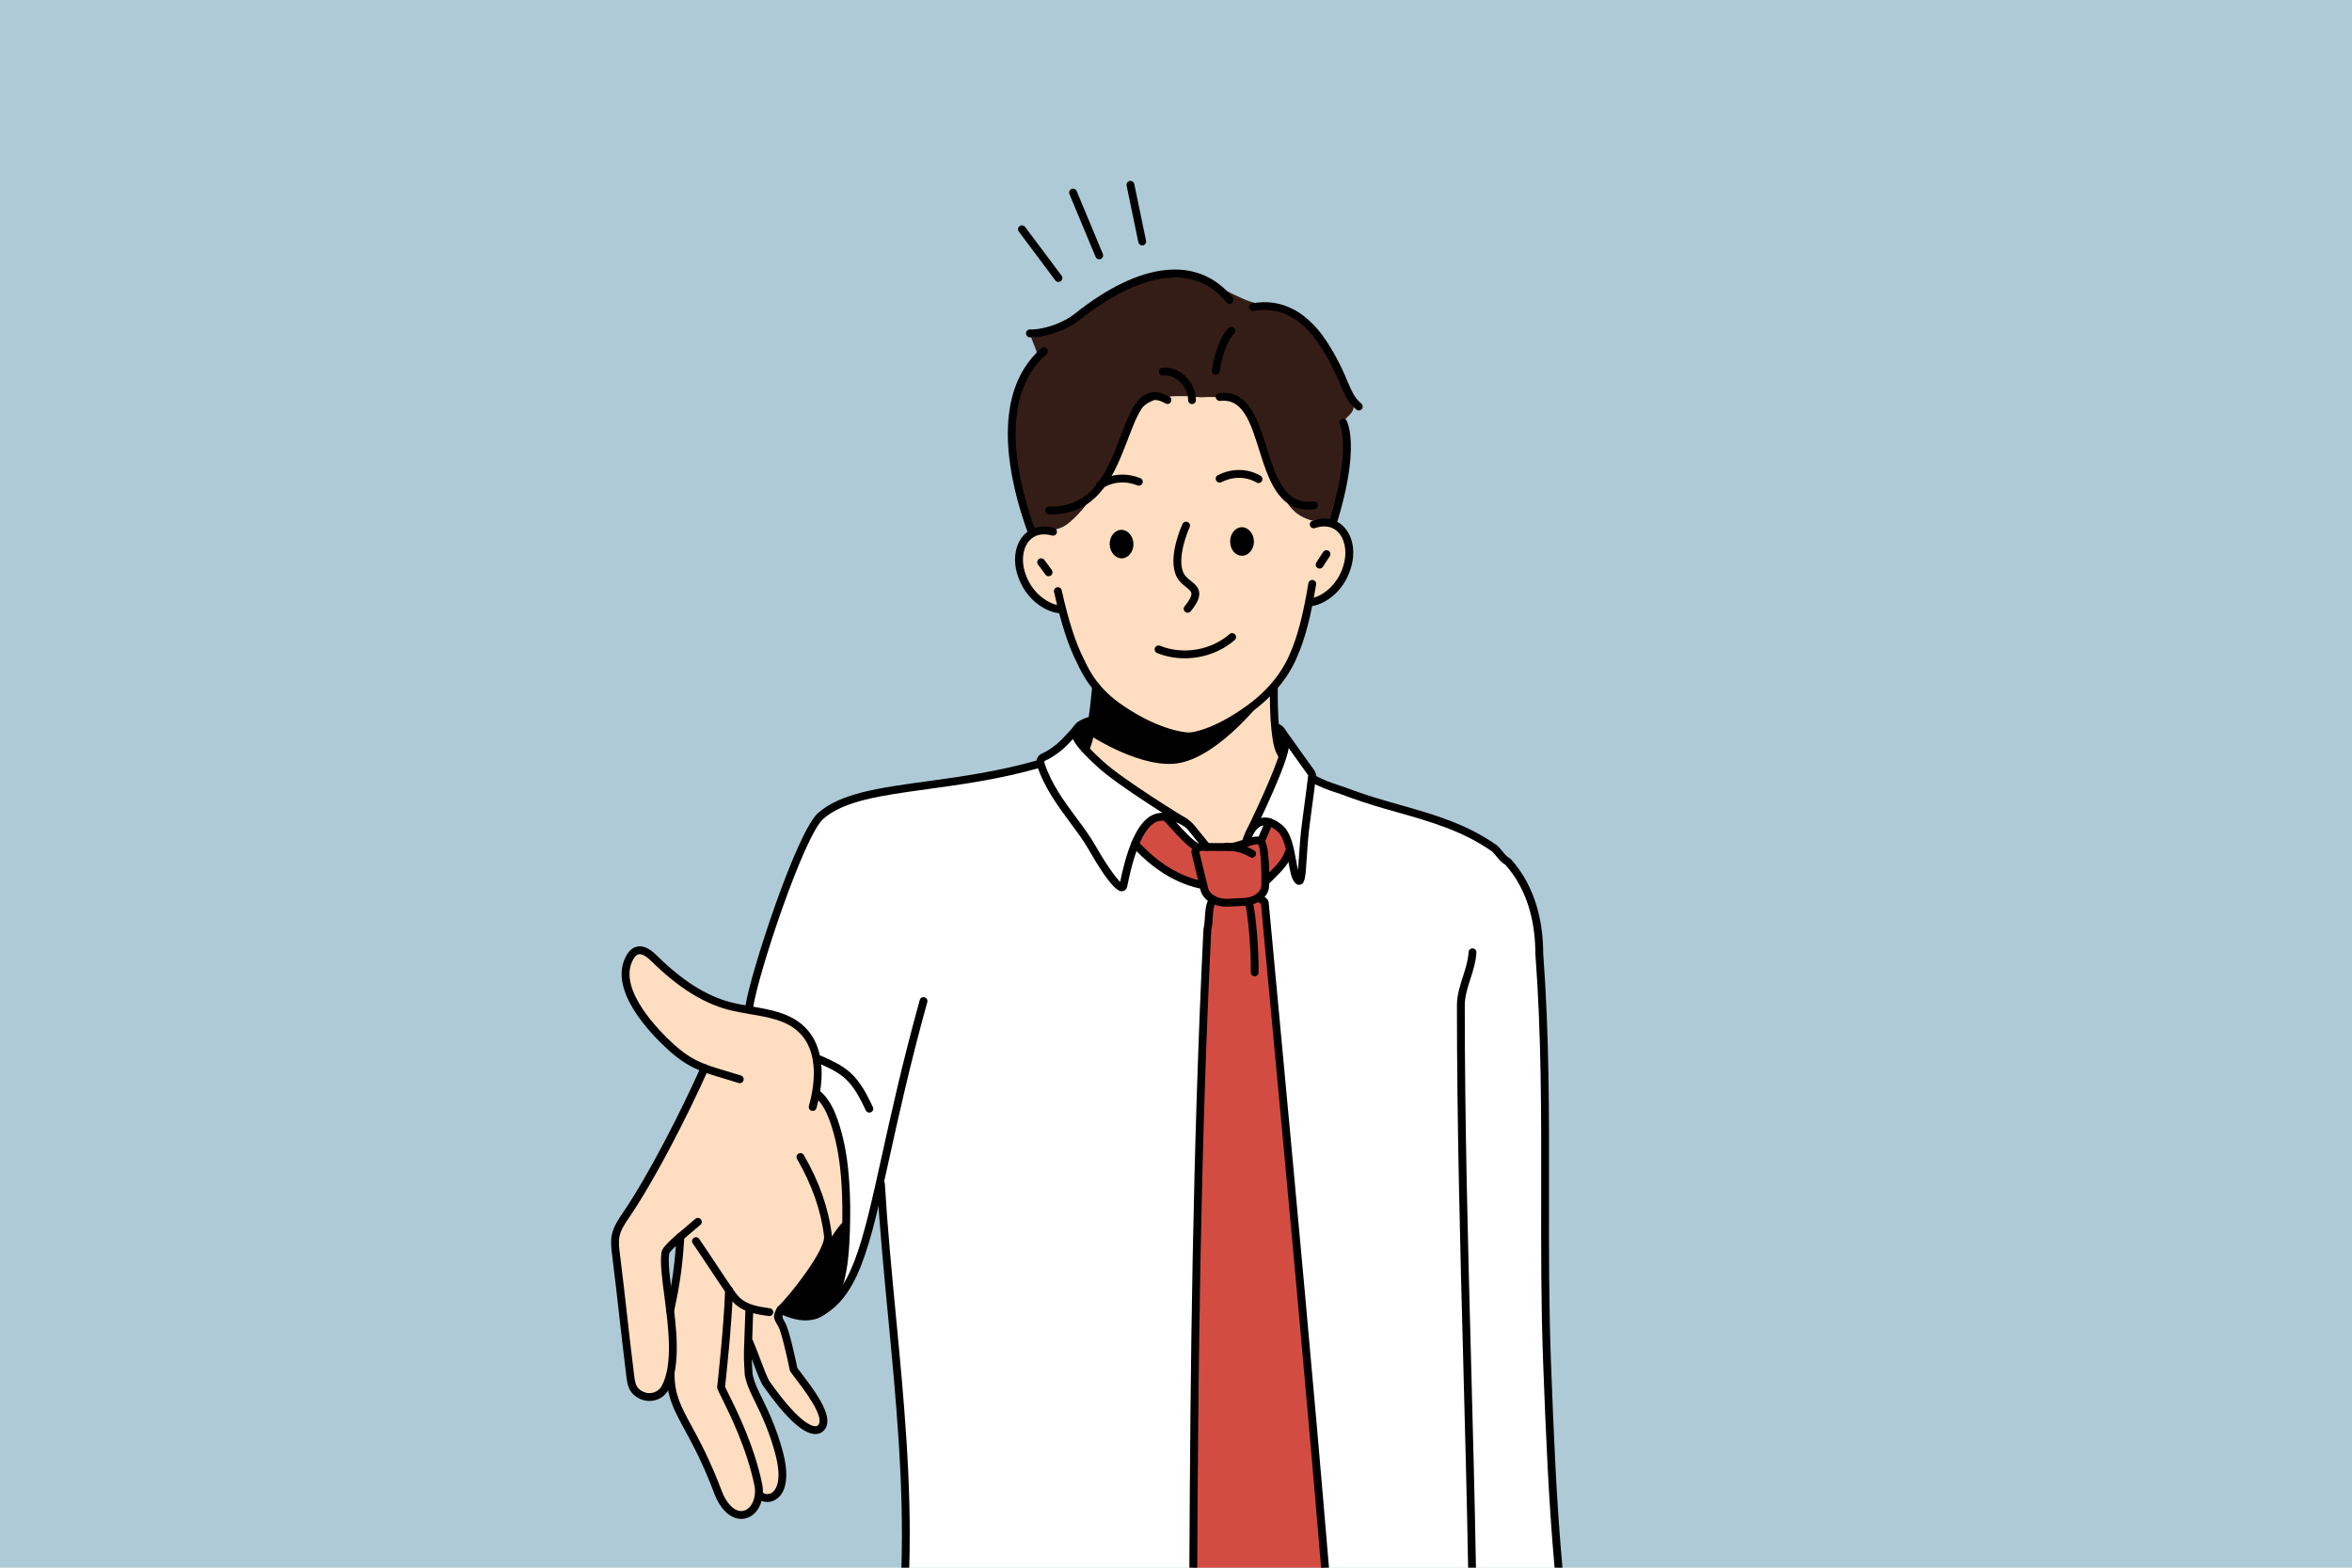 <?xml version="1.0" encoding="UTF-8"?>
<svg id="_Layer_" data-name="&amp;lt;Layer&amp;gt;" xmlns="http://www.w3.org/2000/svg" viewBox="0 0 2745 1830">
  <defs>
    <style>
      .cls-1 {
        fill: #fff;
      }

      .cls-2 {
        fill: #d34c42;
      }

      .cls-3 {
        fill: #351d17;
      }

      .cls-4 {
        fill: #aecad6;
      }

      .cls-5 {
        fill: #ffddc0;
      }

      .cls-6 {
        fill-rule: evenodd;
      }
    </style>
  </defs>
  <rect class="cls-4" width="2745" height="1830"/>
  <g>
    <g>
      <path class="cls-1" d="M951.5,1279.68c47.36,44.29,30.2,92.72,37.38,146.38,1.51,9.39-3.85,16.55-10.86,22.18-12.86,12.6-18.84,31.01-27.75,46.62,4.73,1.21,9.77,1.7,14.64,.69l-13.63,39.46c40.42-17.51,55.13-64.04,74.12-147.66,.89-.48,1.78-.94,2.7-1.37,3.81,48.19,28.77,325.34,29.62,444.02h335.01c.8-88.99,7.44-771.13,22.85-780.05-7.07-3.69-10.01-9.77-11.15-16.77-32.65-5.83-61.16-22.05-80.01-49.33,31.75-54.97,40.98-22.21,74.69,5.42,1.87-.86,4.21-.77,6.35-.7-.63-1.66-1.32-3.31-2.14-4.91l5.18,4.97c-10.38-11.43-18.47-28.46-34.34-32.91l3.1,2.97c-3.94-1.99-8.08-3.62-12.31-4.88,3.27,.47,6.28,1.04,9.22,1.91-19.13-22.18-50.5-29.59-72.27-48.03,4.94-3.37-12.25-11.58-14.59-15.27-5.04-5.53-10.7-17.21-18.68-16.78,2.2-4.79,4.25-9.95,6.13-15.18l-14.34-13.75s-16.1,18.82-24.24,25.45c-10.05,9.41-16.55,8.31-21.57,15.21-285.65,79.01-252.93-20.03-340.06,287.53l2.51-2.1c-.31,1.86-.58,3.73-.87,5.59,53.87,10.55,89.68,31.19,75.35,101.3Z"/>
      <path class="cls-1" d="M1470.62,981.86c7.93-3.31,6.62-15.63,10.53-22.24,10.82,10.01,21.64,17.41,23.69,33.64-4.82,15.24-18,26.01-28.17,38.51,.31,7.31-2.9,12.48-9.48,16.67,23.03,17.56,67.93,717.42,78.53,781.56h272.77c-20.86-222.32-10.11-592.39-19.82-721-7.51-40.23-17.16-80.01-34.37-99.47-52.66-54.93-162.73-64.21-232.79-98.87l-.85,.35c.6-4.92,.85-7.22,.85-7.22l-34.76-48.58c-5.75,13.29-6.41,22.11-.61,34.94-12.27,29.19-29.82,56.3-39.79,86.37,1.61-3.88,4.05-8.49,7.49-12.03-1.28,3.27-4.3,10.38-7.55,12.2l.06-.17c-.57,.85-9.62,9.17-10.57,10.18,9.68-2.85,19.98-7.4,24.85-4.85Z"/>
      <path class="cls-2" d="M1404.42,1033.19c1.13,6.99,4.08,13.08,11.21,16.76-15.57,8.78-22.08,691.05-22.9,780.05h152.99c-9.55-54.91-45.88-562.95-64.57-734.08-6.76-61.89-10.4-44.21-13.97-47.49,6.59-4.19,9.79-9.36,9.48-16.67,10.17-12.5,23.35-23.27,28.17-38.51-2.05-16.21-12.88-23.66-23.69-33.64-3.9,6.59-2.61,18.95-10.53,22.24-6.87-3.53-25.17,6.93-35.49,6.89-8.51,.78-25.4-1.32-36.04,.52-33.75-27.72-42.97-60.33-74.69-5.42,18.85,27.29,47.36,43.5,80.01,49.33Z"/>
      <path class="cls-3" d="M1318.06,498.8c14.65-38.37,46.12-38.33,84.17-34.78,76.24-6.13,57.93,50.05,89.01,102.99,12.59,27.77,22.72,35.2,37.99,40.31l27.9-1.45s13.54-44.81,14.29-83.71c.66-9.27-1.47-19.4-2.66-28.62-1.13-7.37,19.11-11.65,7.51-28.91-11.6-17.26-25.57-52.96-37.22-72.07-31.07-50.95-47-25.51-88.25-43.78-41.25-18.27-48.99-30.08-78.58-29.24-47.2,.41-100.66,40.81-135.21,63.07-13.61,9.64-32.53-4.63-34.06,6.52-.74,6.5,8.93,21.04,7.23,26.64-7.8,18.73-27.49,42.43-27.37,79.46,1.09,71.24,21.24,128.98,21.25,128.99,10.94-5.86,30.49-1.79,44.03-14.21,26.62-20.82,63.61-86.36,69.97-111.21Z"/>
      <path class="cls-5" d="M1287.28,892.42c2.34,3.7,19.53,11.91,14.59,15.27,17.16,13.68,38.02,22.88,57.37,33.75,17.75,9.98,34.23,21.36,45.39,38.96,11.16,13.85,38.55,8.42,50.26-2.39,.11-.1,.24-.19,.35-.29,1.36-3.61,2.77-7.13,4.24-10.63,10.97-26.11,25.36-50.89,36.65-76.94-2.07-5.21-3.68-11.5-4.94-18.26-5.42-29.01-4.32-66.86-4.32-66.86,18.55-15.67,43.15-81.75,41.56-101.15,36.76-7.15,56.59-53.39,37.38-85.29-15.46-5.78-27.03-8.07-36.59-11.26-15.27-5.11-25.4-12.54-37.99-40.31-31.08-52.94-12.77-109.13-89.01-102.99-38.05-3.55-69.52-3.58-84.17,34.78-6.36,24.85-43.35,90.39-69.97,111.21-13.53,12.42-33.09,8.34-44.03,14.21-21.12,11.51-12.78,50.91-8.6,55.78,0,0,21.06,24.39,21.06,24.39l23.44,10.44c.63,16.08,28.83,86.95,48.13,97.68,0,0-4.98,24.66-13.35,47.94-1.88,5.23-3.93,10.39-6.13,15.18,7.98-.44,13.63,11.25,18.68,16.78Z"/>
      <path class="cls-5" d="M988.87,1426.07c-1.17-33.37-3.56-66.7-7.14-99.9,0,0-13.07-35.74-30.23-46.49,14.33-70.11-21.47-90.75-75.35-101.3-8.07-1.58-16.54-2.94-25.32-4.2-33.5-8.93-62.2-30.64-86.91-54.97-8.8-10.61-24.24-14.76-29.84,.26-19.13,46.28,46.56,110.42,87.92,127.27-24.6,57.03-60.99,119.3-90.87,170.96-10.01,17.3-13.78,28.84-11.94,48.75,4.27,46.11,11.88,91.72,16.42,139.98,2.52,39.87,43.26,26.01,46.96-2.05,.1,.01,.03,0,.12,.02,.17,44.15,24.27,54.94,55.71,138.57,31.76,55.41,48.7,3.27,49,3.22,0,0,19.63,8.1,22.68-8.06l3.04-25.76c-6.55-25.77-19.31-60.01-19.31-60.01-4.94-7.7-19.44-44.37-19.2-43.91l-1.48-39.62,19.79,43.83c2.83,5.32,17.17,25.95,17.17,25.95,36.25,38.55,46.84,29.39,48.22,27.91,13.11-14.14-24.73-57.01-32.07-67.86-.56-2.03-9.13-47.86-16.46-56.82l-.28,3.1c-.44-1.66-.72-3.33-.72-5.02,.28,.59,.6,1.22,1.01,1.92-1.72-14.15,11.76-19.03,22.28-25.75,7.9-5.4,13.46-12.92,18.2-21.22,8.92-15.61,14.9-34.01,27.75-46.62,7.01-5.63,12.37-12.79,10.86-22.18Zm-195.2,21.64c-.5,.74-1.06,1.42-1.61,2.13,.82,2.18,.35,5.3,.2,7.33-.55,7.19-1.76,14.34-2.64,21.49-1.41,11.49-1.63,23.21-4.88,34.4-.42,1.43-2.54,1.47-2.94,0-3.58-13.26-3.13-27.12-4.58-40.68-.45-4.2-.64-8.3,1.67-12.04,1.5-2.43,3.59-4.36,5.57-6.39,1.46-1.5,2.84-3.05,4.16-4.65,.08-.4,.35-.74,.73-.95,.56-.72,1.16-1.41,1.68-2.17,1.1-1.62,3.74-.09,2.63,1.54Z"/>
    </g>
    <g>
      <path d="M1265.87,878.5c-2.53,0-4.58-2.05-4.58-4.58,0-1.82,1.06-3.38,2.59-4.12,3.4-5.87,8.22-39.59,10.84-68.54,.23-2.52,2.47-4.38,4.97-4.14,2.52,.23,4.37,2.45,4.14,4.97-6.92,76.41-13.83,76.41-17.97,76.41Z"/>
      <path d="M1496.58,886.6c-1.5,0-2.97-.74-3.85-2.1-2.46-3.82-4.3-7.92-5.45-12.19-6.05-22.33-5.15-66.44-5.11-68.3,.06-2.53,2.23-4.61,4.68-4.47,2.53,.06,4.53,2.15,4.47,4.67-.01,.44-.92,44.65,4.79,65.71,.91,3.36,2.36,6.6,4.31,9.63,1.37,2.12,.76,4.95-1.37,6.32-.76,.49-1.63,.73-2.47,.73Z"/>
      <path d="M1387.54,864.26c-1.35,0-33.41-.4-80.26-31.9-32.84-21.53-43.84-44.84-50.41-58.77-9.94-19.28-18.45-45.57-26.71-82.59-.55-2.47,1-4.91,3.47-5.46,2.46-.56,4.91,1,5.46,3.47,8.08,36.23,16.34,61.82,25.98,80.53,6.23,13.2,16.54,35.05,47.26,55.2,44.35,29.81,74.92,30.37,75.22,30.37,2.52,.02,4.56,2.07,4.55,4.59-.01,2.52-2.05,4.56-4.57,4.56Z"/>
      <path d="M1388.46,864.23c-2.47,0-4.5-1.96-4.57-4.45-.07-2.52,1.91-4.62,4.42-4.7,.45-.02,26.42-1.47,68.69-32.6,30.37-22.48,43.46-47,48.56-59.62,8.63-19.38,15.42-45.39,21.44-82.03,.41-2.49,2.79-4.19,5.26-3.77,2.49,.41,4.18,2.76,3.77,5.26-6.15,37.43-13.16,64.16-22.05,84.12-5.39,13.36-19.36,39.58-51.54,63.4-45.07,33.21-72.69,34.36-73.84,34.39-.04,0-.09,0-.13,0Z"/>
      <path d="M1236.16,715.82c-.16,0-.32,0-.48-.03-14.61-1.53-39.62-15.16-48.65-46.44-5.08-17.62-1.78-35.06,8.62-45.53,8.62-8.68,20.89-11.33,34.55-7.49,2.43,.69,3.85,3.21,3.16,5.64-.69,2.43-3.21,3.85-5.64,3.16-10.46-2.95-19.31-1.17-25.58,5.13-7.94,7.99-10.42,22.34-6.32,36.54,7.72,26.75,29.13,38.66,40.81,39.88,2.51,.26,4.34,2.51,4.07,5.03-.25,2.35-2.23,4.1-4.54,4.1Z"/>
      <path d="M1223.82,672.67c-1.43,0-2.85-.67-3.74-1.93-.06-.08-5.75-8.1-8.51-11.58-1.57-1.98-1.25-4.85,.73-6.43,1.98-1.57,4.86-1.24,6.43,.73,2.93,3.68,8.58,11.65,8.82,11.99,1.46,2.06,.97,4.92-1.09,6.38-.8,.57-1.73,.84-2.64,.84Z"/>
      <path d="M1531.18,707.45c-2.2,0-4.15-1.6-4.51-3.84-.41-2.49,1.29-4.84,3.78-5.25,11.59-1.88,32.29-14.98,38.48-42.13,3.29-14.42,0-28.6-8.38-36.13-6.61-5.94-15.55-7.21-25.82-3.67-2.39,.83-4.99-.45-5.81-2.84-.82-2.39,.45-4.99,2.83-5.81,13.42-4.61,25.81-2.66,34.92,5.52,10.98,9.86,15.27,27.09,11.19,44.97-7.24,31.75-31.44,46.77-45.94,49.12-.25,.04-.49,.06-.74,.06Z"/>
      <path d="M1540.13,663.7c-.83,0-1.67-.23-2.42-.7-2.14-1.34-2.79-4.16-1.45-6.31,.22-.35,5.41-8.63,8.12-12.47,1.46-2.07,4.32-2.56,6.38-1.1,2.06,1.46,2.56,4.31,1.1,6.38-2.57,3.63-7.79,11.97-7.84,12.05-.87,1.39-2.36,2.15-3.88,2.15Z"/>
      <path d="M1386.08,715.27c-1.02,0-2.04-.34-2.9-1.03-1.95-1.6-2.24-4.48-.64-6.44,5.6-6.85,8.27-11.94,7.94-15.13-.25-2.43-2.55-4.39-6.27-7.38-4.8-3.86-10.77-8.66-13.06-17.58-6.55-22.29,8.32-54.71,8.96-56.07,1.07-2.29,3.79-3.28,6.08-2.22,2.29,1.07,3.28,3.79,2.22,6.08-3.93,8.45-13.11,33.88-8.44,49.79,1.58,6.12,5.66,9.41,9.98,12.88,4.41,3.55,8.98,7.22,9.64,13.56,.62,5.95-2.45,12.7-9.96,21.87-.91,1.11-2.22,1.68-3.54,1.68Z"/>
      <path d="M1283.89,570.99c-1.39,0-2.76-.63-3.66-1.82-1.51-2.01-1.12-4.87,.89-6.39,.86-.65,21.41-15.85,49.69-4.67,2.35,.93,3.5,3.59,2.57,5.94-.93,2.35-3.58,3.5-5.94,2.57-23.35-9.24-40.11,2.94-40.81,3.46-.82,.61-1.78,.91-2.74,.91Z"/>
      <path d="M1468.8,563.9c-.87,0-1.75-.25-2.54-.77-.76-.5-18.11-11.6-40.79-.28-2.25,1.12-5.01,.21-6.14-2.05-1.13-2.26-.21-5.01,2.05-6.14,27.62-13.78,49.07,.26,49.97,.86,2.1,1.41,2.65,4.25,1.24,6.35-.88,1.31-2.33,2.02-3.8,2.02Z"/>
      <path class="cls-6" d="M1279.29,801.68s61.95,57.47,110.07,57.03c37.02-.12,88.46-46.94,88.46-46.94,0,0-51.73,69.04-100.51,78.75-42.33,8.6-103.18-30.86-103.18-30.86l5.16-57.98Z"/>
      <path d="M1585.8,479.13c-1.03,0-2.07-.35-2.92-1.06-9.58-7.98-13.44-17.09-18.79-29.7-4.33-10.22-9.73-22.95-20.21-39.74-21.52-35.94-49.46-51.65-80.82-45.49-2.45,.49-4.88-1.13-5.37-3.61-.49-2.48,1.13-4.88,3.61-5.37,34.99-6.85,67.09,10.8,90.39,49.7,10.82,17.33,16.36,30.42,20.82,40.94,5.02,11.85,8.34,19.68,16.22,26.24,1.94,1.62,2.2,4.5,.59,6.44-.91,1.09-2.21,1.65-3.52,1.65Z"/>
      <path d="M1556.26,612.33c-.47,0-.96-.07-1.43-.23-2.4-.79-3.7-3.38-2.91-5.78,.25-.76,24.9-76.43,11.65-111.11-.9-2.36,.28-5.01,2.64-5.91,2.35-.89,5,.28,5.91,2.64,14.41,37.72-10.44,114.02-11.5,117.25-.63,1.92-2.42,3.14-4.35,3.14Z"/>
      <path d="M1203.71,393.8c-.74,0-1.42-.02-2.02-.07-2.52-.18-4.42-2.37-4.24-4.89,.18-2.52,2.31-4.44,4.89-4.24,9.01,.61,33.5-4.03,51.87-18.21,77.03-61.54,144.27-68.54,184.43-19.12,1.59,1.96,1.3,4.84-.66,6.43-1.97,1.6-4.84,1.29-6.44-.67-51.86-63.81-137.34-6.89-171.68,20.55-20.17,15.56-45.44,20.2-56.16,20.2Z"/>
      <path d="M1526.83,594.92c-35.28,0-46.9-36.88-57.24-69.66-10.22-32.4-19.03-60.37-45.55-57.29-2.47,.3-4.78-1.5-5.08-4.01-.29-2.51,1.5-4.78,4.02-5.08,33.95-3.97,44.85,30.39,55.34,63.63,10.9,34.58,21.2,67.23,54.63,62.85,2.51-.32,4.8,1.44,5.13,3.94,.33,2.5-1.44,4.8-3.94,5.13-2.54,.33-4.98,.49-7.31,.49Z"/>
      <path d="M1227.03,600.48c-.86,0-1.73-.01-2.61-.03-2.53-.07-4.52-2.17-4.45-4.7,.07-2.53,2.13-4.58,4.7-4.45,51.36,1.38,68.36-43.12,83.32-82.38,9.11-23.89,16.97-44.52,31.96-49.89,7.38-2.64,15.5-1.34,24.83,3.99,2.19,1.25,2.96,4.05,1.7,6.24-1.25,2.19-4.04,2.96-6.24,1.7-6.86-3.92-12.49-5.01-17.21-3.32-11.02,3.95-18.19,22.75-26.49,44.53-15.02,39.4-33.66,88.29-89.51,88.3Z"/>
      <path d="M1203.96,625.1c-1.87,0-3.62-1.15-4.3-3.01-20.86-57.12-46.56-161.09,15.68-215.54,1.9-1.66,4.79-1.47,6.46,.43,1.66,1.9,1.47,4.79-.43,6.46-58.13,50.86-33.16,150.59-13.11,205.51,.87,2.37-.36,5-2.73,5.87-.52,.19-1.05,.28-1.57,.28Z"/>
      <path d="M1418.94,437.58c-.18,0-.36-.01-.54-.03-2.51-.3-4.3-2.57-4-5.08,.16-1.35,4.08-33.27,19.33-49.4,1.74-1.84,4.63-1.92,6.47-.18,1.84,1.74,1.92,4.63,.18,6.47-13.15,13.92-16.86,43.89-16.89,44.19-.28,2.32-2.25,4.04-4.54,4.04Z"/>
      <path d="M1391.21,471.69c-2.64-.06-4.64-2.16-4.58-4.69,.19-7.67-3.76-16.08-10.3-21.94-5.68-5.09-12.53-7.52-18.79-6.69-2.48,.33-4.81-1.42-5.14-3.93-.33-2.5,1.42-4.81,3.93-5.14,8.93-1.2,18.44,2.07,26.11,8.95,8.6,7.71,13.59,18.55,13.34,28.97-.06,2.49-2.1,4.46-4.57,4.46Z"/>
      <path class="cls-6" d="M1295.09,635.52c-.26-9.25,6-16.83,13.4-17.04,7.4-.21,14.08,7.01,14.35,16.25,.26,9.25-6,16.83-13.4,17.04-7.4,.21-14.08-7.01-14.34-16.26Z"/>
      <path class="cls-6" d="M1435.7,632.46c-.26-9.25,6-16.83,13.4-17.04,7.4-.21,14.08,7.01,14.34,16.25,.26,9.25-6,16.83-13.4,17.04-8.33,.24-14.08-7.01-14.34-16.26Z"/>
      <path d="M1383.2,964.48c-.81,0-1.63-.21-2.37-.66-3.04-1.84-74.75-45.43-100.05-68.7-25.32-23.29-30.37-32.46-30.3-39.71,.06-5.61,3.58-9.2,6.88-12.12,6.2-5.49,21.47-8.56,23.19-8.89,2.48-.47,4.88,1.14,5.36,3.62,.48,2.48-1.14,4.88-3.62,5.36-5.55,1.08-15.59,3.86-18.86,6.76-2.82,2.49-3.78,3.84-3.79,5.35-.07,7.67,20.56,26.65,27.34,32.89,24.63,22.65,97.86,67.16,98.6,67.61,2.16,1.31,2.85,4.12,1.54,6.28-.86,1.42-2.37,2.2-3.91,2.2Z"/>
      <path d="M874.52,1179.47c-.23,0-.46-.02-.7-.05-2.5-.38-4.21-2.72-3.83-5.22,5.94-38.73,59.43-202.16,84.59-225,26.34-23.32,70.86-29.43,127.22-37.17,39.14-5.37,83.5-11.47,129.65-24.68,2.43-.69,4.96,.71,5.66,3.14,.7,2.43-.71,4.96-3.14,5.66-46.77,13.4-91.48,19.54-130.92,24.95-54.83,7.53-98.13,13.48-122.36,34.92-22.54,20.46-75.45,179.16-81.65,219.58-.35,2.26-2.3,3.88-4.52,3.88Z"/>
      <path d="M1309.13,1040.43c-3.61,0-12.95-3.73-38.98-49.43-5.55-9.74-12.94-19.7-20.78-30.25-14.47-19.5-30.88-41.59-39.26-67.88-1.72-5.39,.89-11.11,6.07-13.31,3.47-1.48,9.26-4.57,17.08-10.94,7.73-6.3,23.5-24.69,23.66-24.88,1.64-1.92,4.54-2.14,6.45-.5,1.92,1.64,2.14,4.53,.5,6.45-.67,.78-16.47,19.22-24.83,26.03-8.65,7.05-15.26,10.56-19.28,12.27-.81,.34-1.21,1.25-.93,2.11,7.92,24.84,23.16,45.36,37.89,65.21,8,10.78,15.56,20.96,21.38,31.18,13.58,23.83,24.13,38.04,29.23,42.97,9.63-47.49,23.5-74.22,41.24-79.44,6.68-1.96,15.3-1.64,25.62,.96,7.84,1.97,15,6.56,20.15,12.93l17.81,21.96c1.59,1.96,1.29,4.84-.67,6.43-1.96,1.59-4.84,1.29-6.43-.67l-17.81-21.96c-3.92-4.83-9.35-8.32-15.28-9.82-8.59-2.16-15.78-2.52-20.8-1.05-8.05,2.37-23.31,15.02-34.99,73.15-.28,1.4-.49,2.44-.63,3.02-.7,2.98-2.7,4.99-5.37,5.38-.28,.04-.62,.09-1.03,.09Z"/>
      <path d="M1457.88,977.74c-.68,0-1.37-.15-2.02-.47-2.27-1.12-3.2-3.86-2.08-6.13,16.86-34.22,41.83-89.51,41.51-101.57-.35-13.4-5.68-15.7-5.73-15.72-2.43-.69-3.74-3.18-3.05-5.61,.69-2.43,3.33-3.81,5.75-3.13,1.19,.34,11.64,3.87,12.18,24.22,.48,18.17-38.05,96.94-42.45,105.86-.8,1.62-2.42,2.55-4.11,2.55Z"/>
      <path d="M1516.15,1032.9c-1.59,0-3.72-.7-5.75-3.57-3.34-4.72-4.89-13.25-6.68-23.13-2.39-13.18-5.36-29.58-13.09-35.98-7.01-5.81-13.08-7.9-18.01-6.23-8.47,2.88-13.25,16.31-14.37,21.24-.56,2.47-3,4.01-5.48,3.45-2.46-.56-4.01-3.01-3.45-5.48,.21-.93,5.35-22.78,20.35-27.87,8.16-2.78,17.17-.13,26.79,7.85,10.3,8.53,13.46,25.99,16.26,41.4,.69,3.82,1.4,7.71,2.18,11.07,.39-4.32,.73-9.52,1.04-14.4,.77-11.91,1.72-26.74,3.8-41.97,4.29-31.45,6.32-48.2,6.99-53.94,.03-.21-.03-.41-.16-.59l-33.54-46.88c-1.47-2.06-1-4.91,1.06-6.38,2.06-1.47,4.91-1,6.38,1.06l33.54,46.88c1.45,2.03,2.09,4.51,1.8,6.98-.67,5.76-2.7,22.58-7.01,54.11-2.04,14.91-2.98,29.55-3.74,41.31-1.41,21.91-1.88,29.3-7.41,30.86-.41,.12-.92,.21-1.51,.21Z"/>
      <path d="M1382.66,768.44c-11.01,0-22.01-2.01-32.25-6.15-2.34-.95-3.47-3.62-2.52-5.96,.95-2.34,3.62-3.46,5.96-2.52,26.79,10.85,59.41,5.37,81.19-13.63,1.9-1.66,4.8-1.47,6.45,.44,1.66,1.9,1.47,4.8-.44,6.46-15.99,13.95-37.22,21.37-58.39,21.37Z"/>
      <path d="M1404.46,1037.9c-.27,0-.55-.02-.83-.07-29.19-5.34-57.65-22.51-82.31-49.66-1.7-1.87-1.56-4.77,.31-6.46,1.87-1.69,4.77-1.55,6.46,.31,23.29,25.65,49.98,41.84,77.18,46.81,2.49,.46,4.13,2.84,3.68,5.32-.41,2.21-2.33,3.75-4.49,3.75Z"/>
      <path d="M1477.81,1032.9c-1.17,0-2.33-.44-3.23-1.33-1.79-1.78-1.8-4.68-.01-6.47,1.7-1.71,3.31-3.3,4.82-4.8,11.44-11.37,17.19-17.08,21.12-28.53,.82-2.39,3.41-3.67,5.81-2.84,2.39,.82,3.66,3.42,2.84,5.81-4.62,13.46-11.66,20.46-23.32,32.04-1.5,1.49-3.09,3.08-4.79,4.77-.89,.9-2.07,1.35-3.24,1.35Z"/>
      <path d="M1431.21,1058.38c-15.15,0-27.99-8.45-30.29-20.21l-10.16-41.83c-.66-2.72,0-5.59,1.83-7.85,2.33-2.91,6.28-4.47,10.51-4.53,8.69,.16,24.39,.4,31.92,.22,4.36-.1,10.15-2.01,15.75-3.86,9.32-3.08,18.12-5.97,23.59-1.5,7.03,5.77,7.29,37.39,6.83,55.73-.7,12.33-13.05,22.1-28.74,22.86l-19.27,.93c-.66,.03-1.33,.05-1.98,.05Zm-28.38-65.27c-1.9,0-3.04,.87-3.18,1.23l10.21,41.88c1.55,7.91,11.57,13.48,22.89,12.97l19.27-.93c10.81-.52,19.61-6.71,20.03-14.09,.52-20.42-.83-44.85-3.65-48.43-1.41-1.12-10.42,1.84-14.75,3.27-6.23,2.06-12.68,4.18-18.4,4.32-7.72,.18-23.55-.06-32.3-.22-.04,0-.07,0-.11,0Z"/>
      <path d="M1471.46,986.93c-.6,0-1.2-.12-1.79-.37-2.32-.99-3.41-3.68-2.41-6l9.69-22.74c.99-2.32,3.66-3.41,6-2.42,2.32,.99,3.41,3.68,2.42,6l-9.69,22.74c-.74,1.74-2.43,2.78-4.21,2.78Z"/>
      <path d="M1395.08,992.15c-.69,0-1.4-.16-2.06-.49-6.81-3.43-17.3-14.68-28.37-26.89-2.93-3.23-5.7-6.29-6.7-7.17-1.9-1.67-2.08-4.56-.41-6.46,1.67-1.9,4.56-2.08,6.46-.41,1.33,1.17,3.58,3.63,7.44,7.9,6.94,7.66,19.86,21.91,25.71,24.86,2.26,1.14,3.16,3.89,2.02,6.14-.8,1.6-2.42,2.51-4.09,2.51Z"/>
      <path d="M1471.15,1054.91c.18,.12,.35,.24,.51,.35,3.86,41.5,7.72,82.85,11.57,124.08,20.84,223.21,40.53,434.07,58.62,650.66h9.19c-18.12-216.9-37.83-428.02-58.7-651.51-3.85-41.23-7.71-82.57-11.57-124.07-.1-3.98-2.74-5.85-4.33-6.98-.81-.57-1.5-1.07-2.1-1.85-1.52-2.02-4.39-2.43-6.4-.91-2.02,1.52-2.43,4.38-.91,6.4,1.45,1.93,2.99,3.03,4.12,3.83Z"/>
      <path d="M1397.28,1830c1.08-234.58,3.83-487.03,16.36-744.18,1.2-5.01,1.47-9.86,1.73-14.55,.4-7.15,.74-13.33,4.11-18.97,1.3-2.17,.59-4.98-1.58-6.27-2.16-1.3-4.98-.59-6.27,1.58-4.53,7.57-4.97,15.49-5.4,23.15-.26,4.61-.5,8.97-1.58,13.29-.07,.29-.12,.59-.13,.89-12.56,257.49-15.31,510.23-16.4,745.06h9.15Z"/>
      <path d="M1464.32,1139.71c-2.6-.04-4.61-2.12-4.57-4.65,.37-23.74-2.62-65.46-6.9-81.68-.64-2.45,.81-4.95,3.25-5.59,2.45-.66,4.95,.81,5.59,3.26,4.45,16.89,7.58,59.86,7.2,84.16-.04,2.5-2.08,4.5-4.58,4.5Z"/>
      <path d="M951.27,1539.59c-1.77,0-3.45-1.03-4.2-2.75-1-2.32,.06-5.01,2.38-6.02,43.89-19.02,56.61-76.7,79.7-181.41,10.8-48.97,24.24-109.91,44.28-182.06,.68-2.44,3.21-3.85,5.63-3.18,2.43,.68,3.86,3.2,3.18,5.63-19.98,71.91-33.39,132.72-44.16,181.58-23.74,107.66-36.82,166.96-85,187.83-.59,.26-1.21,.38-1.82,.38Z"/>
      <path d="M1529.12,912.25c10.37,6.33,20.92,9.85,31.13,13.26,4.9,1.64,9.97,3.33,15.02,5.34,18.78,6.92,37.68,12.29,55.97,17.48,39.05,11.09,75.93,21.56,110.4,45.79,1.88,1.92,3.48,3.86,5.04,5.75,3.07,3.72,5.97,7.25,10.31,9.66,28.82,32.45,34.89,73.92,34.89,103.09,0,.12,0,.23,.01,.35,7.1,94.13,6.96,188.65,6.81,280.05-.1,65.12-.21,132.46,2.33,198.63,2.99,77.73,6.09,158.1,13.32,238.36h9.18c-7.27-80.3-10.36-160.83-13.36-238.71-2.54-65.98-2.43-133.23-2.33-198.26,.15-91.52,.3-186.16-6.82-280.59-.02-30.94-6.61-75.01-37.77-109.64-.38-.42-.84-.77-1.36-1.03-3.07-1.53-5.32-4.26-8.16-7.72-1.68-2.04-3.59-4.36-5.9-6.67-.18-.18-.38-.35-.6-.5-35.83-25.29-73.56-36-113.51-47.35-18.12-5.14-36.85-10.46-55.19-17.21-5.18-2.07-10.37-3.81-15.4-5.48-10.17-3.39-19.78-6.6-29.25-12.39-2.15-1.31-4.97-.64-6.29,1.52-1.32,2.16-.64,4.97,1.52,6.29Z"/>
      <path d="M1052.03,1830h9.15c3.04-99.01-6.44-198.45-15.63-294.62-4.82-50.42-9.8-102.57-12.84-153.61-.15-2.52-2.34-4.46-4.84-4.29-2.52,.15-4.45,2.32-4.29,4.84,3.06,51.2,8.04,103.43,12.87,153.93,9.17,95.99,18.64,195.23,15.59,293.75Z"/>
      <path d="M1713.44,1830h9.15c-1.44-80.69-3.61-162.03-5.7-240.7-3.62-135.95-7.37-276.54-7.37-415.69,0-10.42,3.14-20.19,6.48-30.53,3.15-9.79,6.41-19.91,7.12-31.15,.16-2.52-1.75-4.69-4.28-4.86-2.48-.17-4.69,1.75-4.85,4.28-.64,10.11-3.72,19.67-6.7,28.92-3.4,10.56-6.92,21.48-6.92,33.34,0,139.28,3.75,279.92,7.37,415.93,2.09,78.6,4.26,159.86,5.7,240.45Z"/>
      <path d="M948.5,1296.82c-.41,0-.82-.05-1.23-.17-2.43-.68-3.86-3.2-3.18-5.64,6.13-21.95,12.78-62.3-11.58-85.89-14.47-14.01-34.94-17.51-56.61-21.22-8.7-1.49-17.69-3.03-26.24-5.31-29.47-7.85-58.56-26.21-88.94-56.12-4.57-4.51-11.25-10.27-16.41-8.17-2.18,.88-4.13,3.17-6.12,7.2-16.95,34.2,32.14,82.89,47.59,97,21.67,19.79,36.62,24.24,61.39,31.6,5.41,1.61,11.22,3.34,17.6,5.38,2.41,.77,3.73,3.34,2.96,5.75-.77,2.41-3.34,3.74-5.75,2.96-6.31-2.02-12.06-3.73-17.41-5.32-25.14-7.47-41.74-12.41-64.96-33.62-21.33-19.48-68.86-68.99-49.62-107.82,1.92-3.87,5.14-9.3,10.9-11.62,11.33-4.56,21.79,5.74,26.25,10.14,29.22,28.77,56.98,46.37,84.88,53.8,8.15,2.17,16.93,3.67,25.43,5.13,22.09,3.78,44.93,7.69,61.43,23.66,27.77,26.88,20.71,71.01,14.03,94.92-.56,2.02-2.4,3.35-4.4,3.35Z"/>
      <path d="M758.01,1635.37c-7.1,0-14.11-2.9-19.32-8.11-5.8-5.8-6.84-14.15-7.61-20.25-3.25-25.95-5.86-49.04-8.38-71.38-2.52-22.31-5.13-45.37-8.37-71.27-.88-7.05-1.88-15.05-.3-22.87,1.94-9.59,7.34-17.55,12.57-25.24l.75-1.11c29.98-44.29,67.22-117.37,90.82-170.13,1.03-2.31,3.74-3.34,6.04-2.31,2.31,1.03,3.34,3.74,2.31,6.04-23.76,53.13-61.3,126.77-91.6,171.53l-.76,1.12c-4.72,6.95-9.59,14.14-11.17,21.92-1.29,6.35-.43,13.25,.41,19.91,3.25,25.95,5.86,49.04,8.38,71.38,2.52,22.31,5.13,45.37,8.37,71.27,.78,6.21,1.69,11.61,5,14.92,4.16,4.16,9.73,6.07,15.3,5.25,5.22-.77,9.49-3.82,12.03-8.57,13.31-24.92,7.55-68.88,2.92-104.2-2.77-21.17-5.17-39.46-3.42-51.3,.93-6.31,10.57-14.68,28.94-30.16,3.51-2.96,7.08-5.97,10.55-8.96,1.91-1.65,4.8-1.44,6.45,.48,1.65,1.91,1.44,4.8-.48,6.45-3.49,3.01-7.09,6.05-10.63,9.02-10.45,8.8-24.76,20.86-25.8,24.59-1.55,10.49,.77,28.19,3.46,48.69,4.8,36.62,10.77,82.2-3.92,109.71-3.88,7.26-10.72,12.11-18.75,13.3-1.26,.18-2.52,.28-3.79,.28Z"/>
      <path d="M864.98,1773.05c-13.88,0-25.3-13.7-30.86-28.48-13.53-35.99-25.53-58.08-35.17-75.83-12.55-23.11-20.84-38.38-20.84-64.79,0-2.53,2.05-4.57,4.58-4.57s4.57,2.05,4.57,4.57c0,24.08,7.43,37.76,19.73,60.42,9.78,18,21.94,40.4,35.69,76.98,4.6,12.25,14.33,24.45,24.82,22.29,10.46-2.16,15.52-17.23,13.06-29.26-8.91-43.44-28.66-83.26-38.14-102.39-2.49-5.01-4.28-8.63-5.13-10.81-.27-.69-.37-1.44-.29-2.18,.08-.7,7.94-70.95,9.27-113.3,.08-2.53,2.19-4.62,4.72-4.43,2.53,.08,4.51,2.19,4.43,4.71-1.25,39.67-8.15,103.39-9.19,112.86,.88,1.99,2.47,5.2,4.4,9.09,9.66,19.48,29.76,60,38.91,104.61,3.41,16.63-3.88,36.69-20.17,40.06-1.48,.31-2.95,.45-4.38,.45Z"/>
      <path d="M951.54,1674.03c-.34,0-.67-.01-.99-.03-14.08-.85-34.25-19.78-59.92-56.28-3.01-4.27-7.14-15.2-11.93-27.86-2.76-7.29-5.61-14.82-8.29-21.16-.98-2.33,.11-5.01,2.43-6,2.33-.97,5.01,.11,6,2.43,2.75,6.5,5.63,14.12,8.42,21.49,4.19,11.06,8.52,22.5,10.86,25.83,32.64,46.39,47.93,52.1,52.99,52.41,2.4,.18,3.29-.84,3.72-1.32,8.4-9.06-16.77-41.81-26.24-54.13-2.68-3.49-4.8-6.25-6.12-8.2-.34-.5-.57-1.06-.7-1.65-3.47-17.1-9.87-44.74-13.26-50.8-.65-1.17-1.25-2.18-1.77-3.07-4.32-7.36-4.86-10.2,.28-19.18,1.26-2.19,4.06-2.95,6.24-1.69,2.19,1.26,2.95,4.05,1.69,6.25q-3.06,5.34-.33,9.99c.56,.94,1.18,2.01,1.87,3.24,4.91,8.78,12.52,45.07,14.05,52.53,1.23,1.73,3.13,4.21,5.29,7.02,19.04,24.77,38.31,52.32,25.84,65.78-3.21,3.57-7.12,4.41-10.13,4.41Z"/>
      <path d="M895.49,1753.26c-5.06,0-9.58-2.1-12.04-5.17-1.58-1.97-1.27-4.85,.7-6.43,1.97-1.58,4.85-1.27,6.43,.7,1.3,1.63,5.52,2.64,9.43,.62,3.7-1.92,14.91-11.18,3.8-49.66-5.68-19.66-12.27-36.28-22.75-57.37-4.71-9.48-9.59-19.29-11.74-30.2-.04-.18-.06-.36-.07-.54-.06-.77-1.41-18.86-1-28.3,.4-9.15,.62-16.61,.85-24.06,.23-7.51,.46-15.03,.86-24.25,.11-2.52,2.22-4.49,4.77-4.37,2.52,.11,4.48,2.25,4.37,4.77-.4,9.18-.63,16.65-.85,24.13-.23,7.49-.46,14.98-.86,24.18-.36,8.29,.8,24.62,.96,26.94,1.94,9.61,6.5,18.77,10.9,27.63,10.75,21.62,17.51,38.68,23.35,58.91,12.69,43.93-1.63,56.82-8.38,60.32-2.91,1.51-5.91,2.17-8.73,2.17Z"/>
      <path d="M897.88,1536.3c-.21,0-.42-.02-.64-.04-12.63-1.76-28.34-3.94-39.58-14.23-3.89-3.57-6.84-7.74-9.68-11.77-3.85-5.45-11.96-17.68-19.81-29.51-7.82-11.77-15.9-23.95-19.67-29.3-1.46-2.06-.96-4.92,1.1-6.37,2.07-1.46,4.92-.97,6.38,1.1,3.85,5.45,11.96,17.68,19.82,29.51,7.82,11.77,15.9,23.95,19.67,29.3,2.57,3.64,5.22,7.4,8.39,10.3,8.45,7.74,20.7,9.97,34.66,11.92,2.5,.35,4.25,2.66,3.9,5.16-.32,2.29-2.28,3.94-4.53,3.94Z"/>
      <path d="M940.08,1541.33c-9.28,0-19.69-2.81-31.13-8.43-1.35-.66-2.29-1.95-2.51-3.44-.22-1.49,.31-2.99,1.41-4.02,14.02-13.08,55.73-66.43,53.88-82.4-3.43-29.58-14.02-59.91-31.5-90.14-1.27-2.19-.52-4.99,1.67-6.25,2.19-1.26,4.99-.52,6.25,1.67,18.11,31.32,29.1,62.83,32.67,93.67,2.3,19.87-36.29,68.17-52.04,85.31,14.8,6.12,26.99,6.46,36.3,1,15.67-9.19,24.76-35.07,27.02-76.93,1.1-20.37,1.32-38.68,.68-55.96-1.08-29.35-4.22-52.4-9.87-72.55-4.56-16.24-10.32-32.57-21.53-42.05-1.93-1.63-2.17-4.52-.54-6.45,1.63-1.93,4.52-2.17,6.45-.54,13.09,11.07,19.48,28.93,24.43,46.57,5.85,20.86,9.1,44.59,10.21,74.68,.65,17.56,.42,36.13-.69,56.79-2.46,45.76-12.78,73.34-31.53,84.33-5.83,3.42-12.39,5.13-19.63,5.13Z"/>
      <path d="M965.38,1471.03c-.47,0-.95-.07-1.43-.23-2.4-.79-3.71-3.37-2.92-5.77,4.34-13.21,11.44-25.74,20.55-36.24,1.65-1.92,4.55-2.12,6.45-.46,1.91,1.66,2.11,4.54,.46,6.46-8.32,9.59-14.81,21.04-18.76,33.1-.63,1.93-2.42,3.15-4.35,3.15Z"/>
      <path d="M1014.59,1298.76c-1.71,0-3.35-.96-4.13-2.6-6.1-12.77-13.01-27.24-24.27-37.33-8.93-8-20.37-13.06-31.43-17.95-2.31-1.02-3.36-3.72-2.34-6.03,1.02-2.31,3.72-3.35,6.03-2.34,11.17,4.94,23.83,10.53,33.84,19.5,12.62,11.32,20.27,27.33,26.42,40.2,1.09,2.28,.12,5.01-2.16,6.1-.64,.3-1.31,.45-1.97,.45Z"/>
      <path d="M941,1492.72c11.45-20.17,23.47-31.71,24.52-35.88,2.88-11.42,12.77-19.48,22.08-26.69,0,27.44-3.86,54.88-11.42,81.25-2.09,7.29-4.77,14.95-10.8,19.55-5.03,3.84-11.59,4.91-17.87,5.63-6.83,.78-34.96,3.46-36.54-6.61-1.48-9.36,22.58-24.13,30.03-37.25Z"/>
      <path d="M1496.74,855.22c.9,1.92,1.31,4.02,1.72,6.1,.66,3.36,1.32,6.79,.84,10.18-.6,4.21-2.93,8.08-3.13,12.33,.12-2.64-3.79-8.15-4.69-10.91-1.34-4.09-2.28-8.31-2.81-12.58-.32-2.61-1.82-8.26,1.06-9.87,3.08-1.73,5.92,2.44,7.01,4.75Z"/>
      <path d="M1256.58,849.67c-1.16,1.88-1.86,4.02-2.31,6.19-.17,.83-.31,1.69-.12,2.52,.22,1.02,.89,1.88,1.54,2.69,3.64,4.53,7.4,8.96,11.27,13.29,1.87-5.57,3.75-11.14,5.63-16.71,1.32-3.92,4.89-14.81-1.46-16.57-4.72-1.31-12.31,4.95-14.56,8.59Z"/>
      <path d="M1461.35,1001.19c-.79,0-1.6-.21-2.33-.64-8.29-4.92-17.77-7.57-27.42-7.67-2.53-.03-4.55-2.1-4.53-4.62,.03-2.51,2.07-4.53,4.58-4.53,11.3,.12,22.36,3.21,32.04,8.95,2.17,1.29,2.89,4.1,1.6,6.27-.85,1.44-2.38,2.24-3.94,2.24Z"/>
      <path d="M1235.31,329.09c-1.39,0-2.77-.63-3.67-1.83l-42.58-56.9c-1.51-2.02-1.1-4.89,.92-6.4,2.02-1.51,4.89-1.1,6.4,.92l42.58,56.9c1.51,2.02,1.1,4.89-.92,6.4-.82,.62-1.78,.91-2.74,.91Z"/>
      <path d="M1282.88,302.68c-1.79,0-3.49-1.06-4.22-2.82l-30.53-73.25c-.97-2.33,.13-5.01,2.46-5.98,2.33-.98,5.01,.13,5.98,2.46l30.53,73.25c.97,2.33-.13,5.01-2.46,5.98-.57,.24-1.17,.35-1.76,.35Z"/>
      <path d="M1333.05,286.5c-2.12,0-4.03-1.49-4.48-3.65l-13.72-66.2c-.51-2.47,1.08-4.9,3.55-5.41,2.48-.53,4.89,1.08,5.41,3.55l13.72,66.2c.51,2.47-1.08,4.89-3.55,5.41-.31,.07-.63,.1-.93,.1Z"/>
      <path d="M782.13,1534.52c-.33,0-.66-.03-.99-.11-2.47-.54-4.03-2.99-3.48-5.45,6.9-31.25,10-53.65,11.84-85.59,.14-2.52,2.31-4.51,4.83-4.3,2.52,.14,4.45,2.31,4.31,4.83-1.87,32.49-5.02,55.26-12.03,87.04-.47,2.13-2.36,3.59-4.46,3.59Z"/>
    </g>
  </g>
</svg>